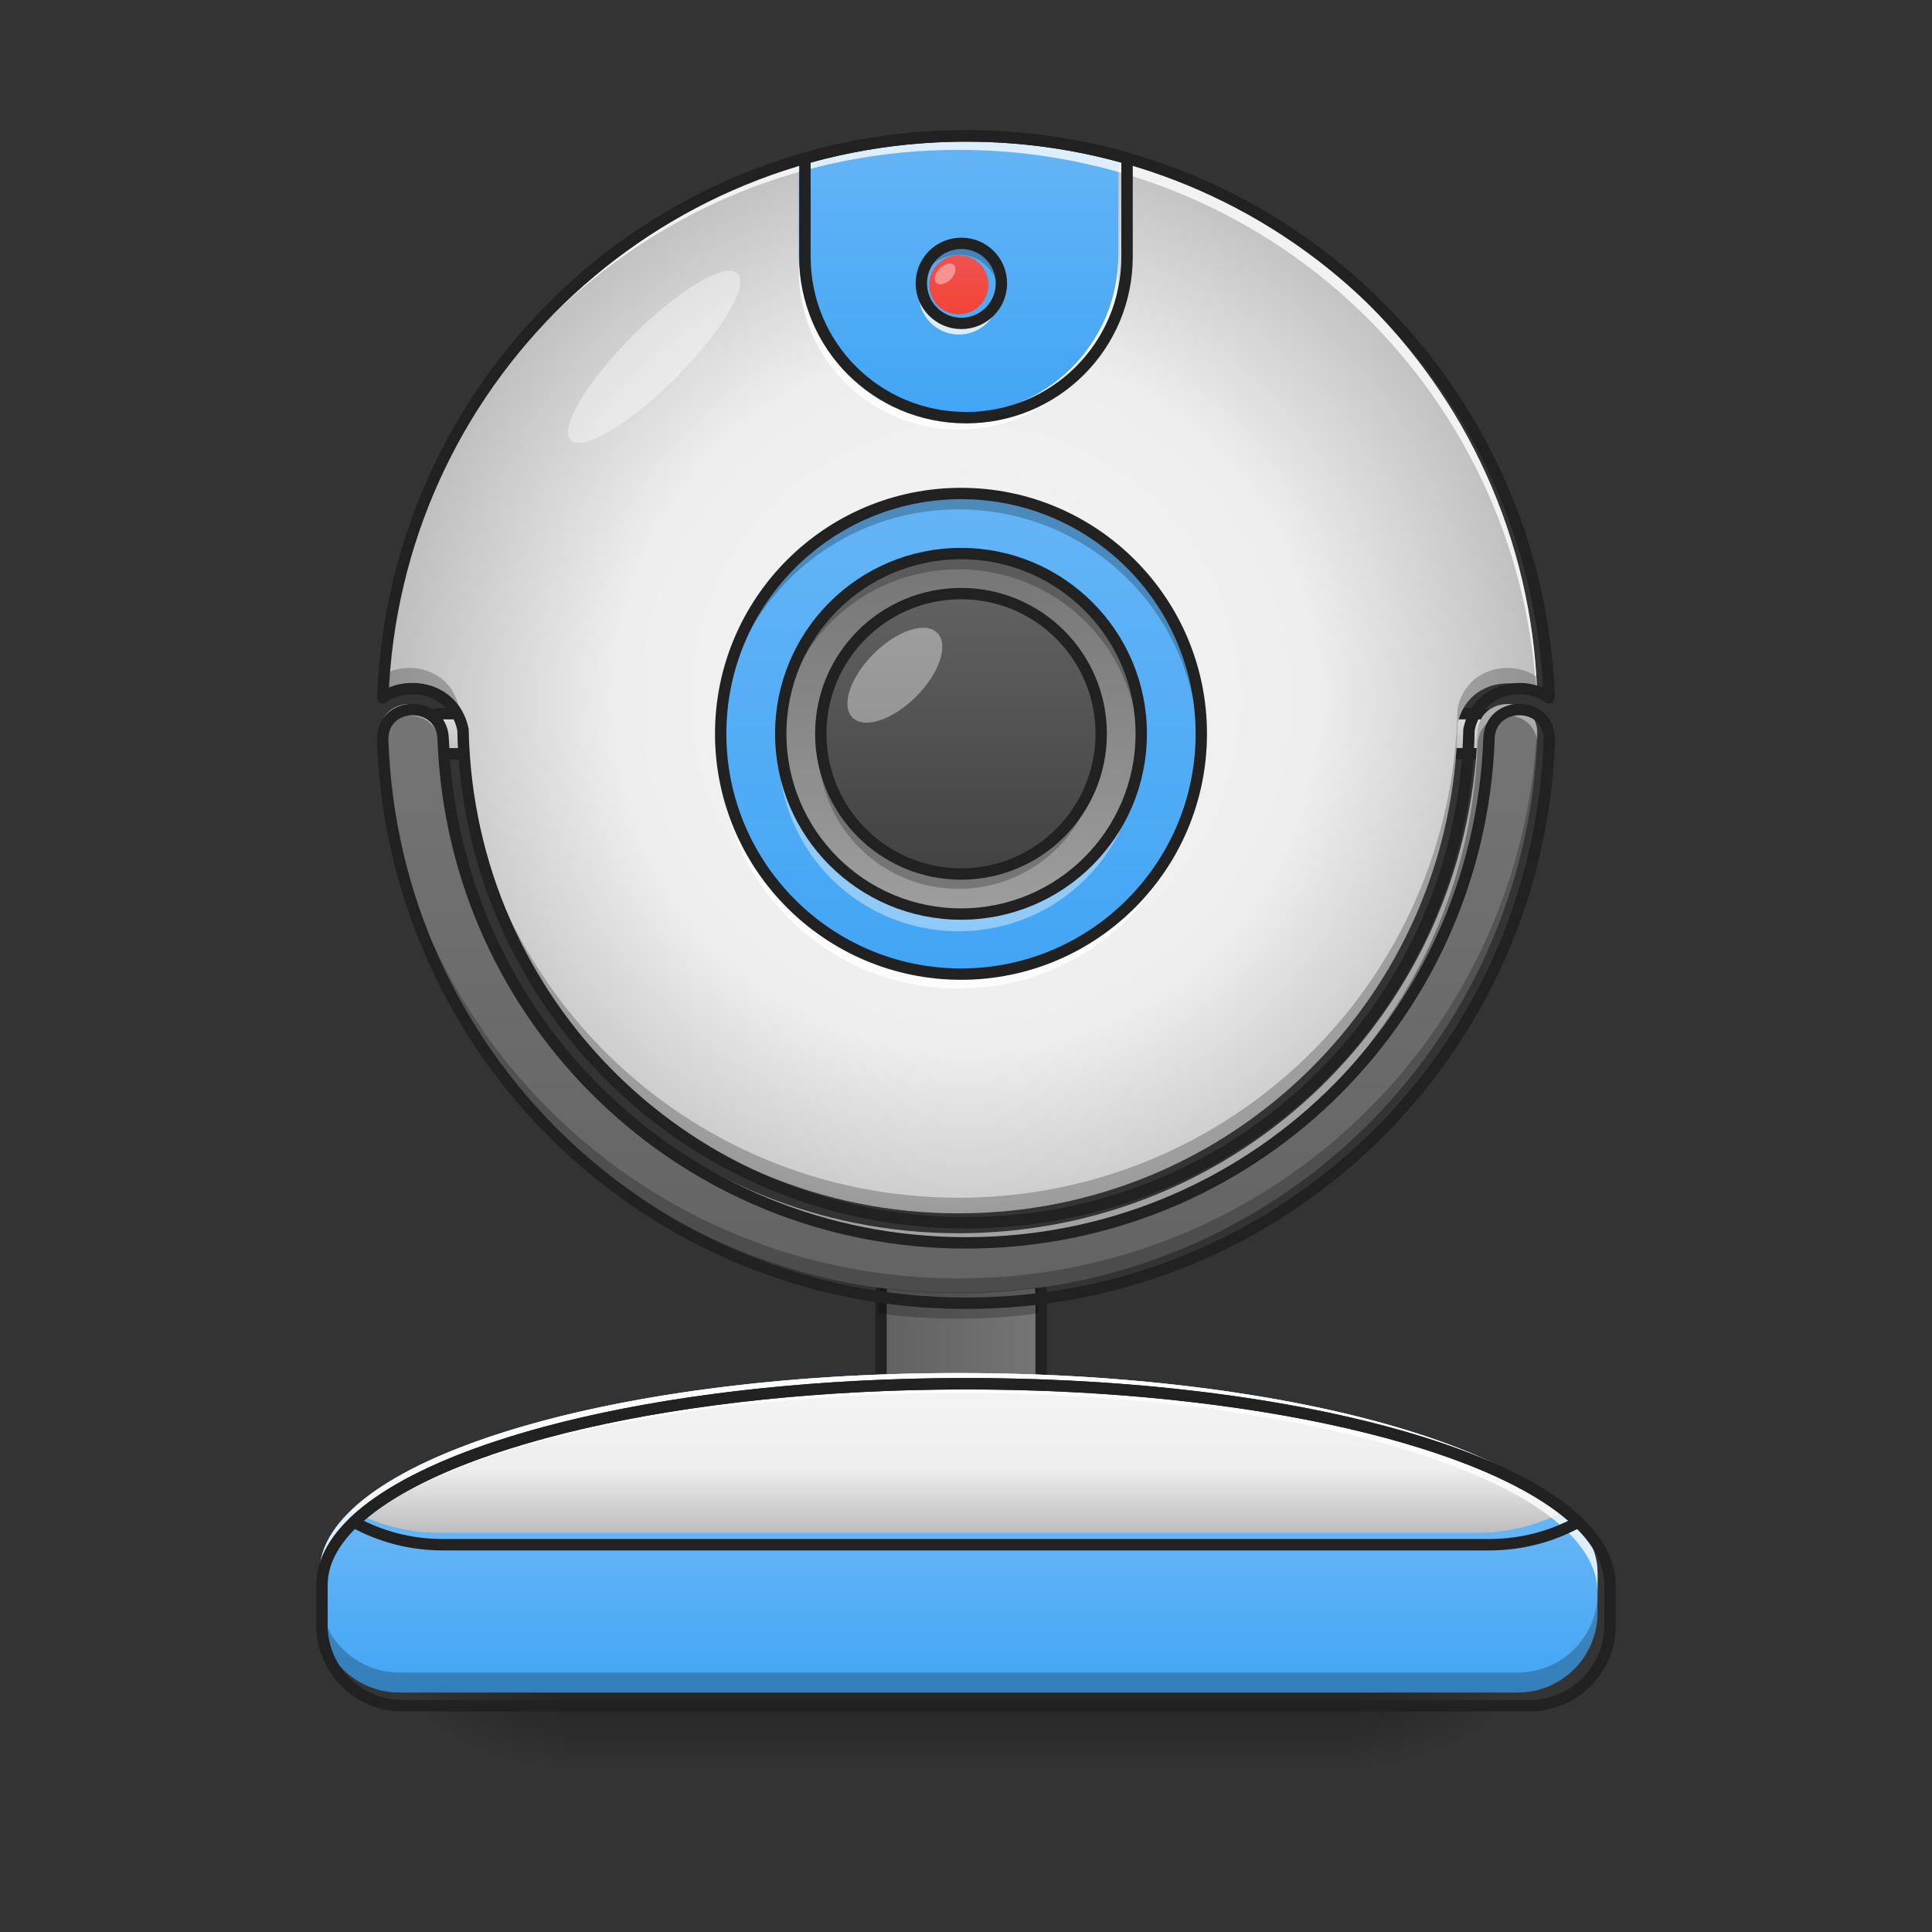 <svg height="48" viewBox="0 0 48 48" width="48" xmlns="http://www.w3.org/2000/svg" xmlns:xlink="http://www.w3.org/1999/xlink"><rect x="0" y="0" width="48" height="48" fill="#333333" stroke="none"/><linearGradient id="a" gradientUnits="userSpaceOnUse" x1="119.062" x2="119.062" y1="-15.208" y2="-25.792"><stop offset="0" stop-color="#bdbdbd"/><stop offset="1" stop-color="#e0e0e0"/></linearGradient><linearGradient id="b" gradientUnits="userSpaceOnUse" x1="23.815" x2="23.815" y1="42.051" y2="44.035"><stop offset="0" stop-opacity=".275"/><stop offset="1" stop-opacity="0"/></linearGradient><linearGradient id="c"><stop offset="0" stop-opacity=".314"/><stop offset=".222" stop-opacity=".275"/><stop offset="1" stop-opacity="0"/></linearGradient><radialGradient id="d" cx="450.909" cy="189.579" gradientTransform="matrix(0 -.117 -.211 -0 73.235 95.393)" gradientUnits="userSpaceOnUse" r="21.167" xlink:href="#c"/><radialGradient id="e" cx="450.909" cy="189.579" gradientTransform="matrix(-0 .117 .211 0 -25.605 -11.291)" gradientUnits="userSpaceOnUse" r="21.167" xlink:href="#c"/><radialGradient id="f" cx="450.909" cy="189.579" gradientTransform="matrix(-0 -.117 .211 -0 -25.605 95.393)" gradientUnits="userSpaceOnUse" r="21.167" xlink:href="#c"/><radialGradient id="g" cx="450.909" cy="189.579" gradientTransform="matrix(0 .117 -.211 0 73.235 -11.291)" gradientUnits="userSpaceOnUse" r="21.167" xlink:href="#c"/><linearGradient id="h"><stop offset="0" stop-color="#616161"/><stop offset="1" stop-color="#757575"/></linearGradient><linearGradient id="i" gradientUnits="userSpaceOnUse" x1="232.833" x2="275.167" xlink:href="#h" y1="143.542" y2="143.542"/><linearGradient id="j"><stop offset="0" stop-color="#64b5f6"/><stop offset="1" stop-color="#42a5f5"/></linearGradient><linearGradient id="k" gradientUnits="userSpaceOnUse" x1="22.823" x2="22.823" xlink:href="#j" y1="38.082" y2="42.051"/><linearGradient id="l" gradientUnits="userSpaceOnUse" x1="23.815" x2="23.815" xlink:href="#h" y1="34.113" y2="17.244"/><linearGradient id="m"><stop offset="0" stop-color="#f5f5f5"/><stop offset=".6" stop-color="#eee"/><stop offset="1" stop-color="#bdbdbd"/></linearGradient><radialGradient id="n" cx="960" cy="699.546" gradientTransform="matrix(.025 0 0 .025 0 -.122)" gradientUnits="userSpaceOnUse" r="579.602" xlink:href="#m"/><linearGradient id="o" gradientUnits="userSpaceOnUse" x1="24.807" x2="24.807" xlink:href="#j" y1="12.282" y2="24.19"/><linearGradient id="p" gradientUnits="userSpaceOnUse" x1="25.799" x2="25.799" xlink:href="#m" y1="34.113" y2="38.082"/><linearGradient id="q" gradientUnits="userSpaceOnUse" x1="23.815" x2="23.815" xlink:href="#j" y1="3.352" y2="10.298"/><linearGradient id="r" gradientUnits="userSpaceOnUse" x1="24.311" x2="24.311" y1="13.771" y2="22.701"><stop offset="0" stop-color="#757575"/><stop offset="1" stop-color="#9e9e9e"/></linearGradient><linearGradient id="s" gradientUnits="userSpaceOnUse" x1="23.815" x2="23.815" y1="21.709" y2="14.763"><stop offset="0" stop-color="#424242"/><stop offset="1" stop-color="#616161"/></linearGradient><linearGradient id="t" gradientUnits="userSpaceOnUse" x1="23.823" x2="23.823" y1="7.809" y2="6.337"><stop offset="0" stop-color="#f44336"/><stop offset="1" stop-color="#ef5350"/></linearGradient><path d="m116.421-25.81h5.291c2.916 0 5.291 2.375 5.291 5.291 0 2.958-2.375 5.291-5.291 5.291h-5.291c-2.916 0-5.291-2.333-5.291-5.291 0-2.916 2.375-5.291 5.291-5.291zm0 0" fill="url(#a)" stroke="#212121" stroke-linecap="round" stroke-linejoin="round" stroke-width="3" transform="matrix(.094 0 0 .094 25.303 20.158)"/><path d="m13.891 42.051h19.848v1.984h-19.848zm0 0" fill="url(#b)"/><path d="m33.738 42.051h3.969v-1.984h-3.969zm0 0" fill="url(#d)"/><path d="m13.891 42.051h-3.969v1.984h3.969zm0 0" fill="url(#e)"/><path d="m13.891 42.051h-3.969v-1.984h3.969zm0 0" fill="url(#f)"/><path d="m33.738 42.051h3.969v1.984h-3.969zm0 0" fill="url(#g)"/><path d="m243.435 117.093h21.165c5.833 0 10.582 4.708 10.582 10.582v31.747c0 5.833-4.75 10.582-10.582 10.582h-21.165c-5.874 0-10.582-4.75-10.582-10.582v-31.747c0-5.874 4.708-10.582 10.582-10.582zm0 0" fill="url(#i)" stroke="#212121" stroke-linecap="round" stroke-linejoin="round" stroke-width="3" transform="matrix(.094 0 0 .094 0 20.158)"/><path d="m23.816 34.113c-8.797 0-15.879 2.211-15.879 4.961v.992c0 1.098.887 1.984 1.984 1.984h27.785c1.098 0 1.984-.887 1.984-1.984v-.992c0-2.75-7.082-4.961-15.875-4.961zm0 0" fill="url(#k)"/><path d="m116.406-25.81h5.291c2.916 0 5.291 2.375 5.291 5.291 0 2.958-2.375 5.291-5.291 5.291h-5.291c-2.916 0-5.291-2.333-5.291-5.291 0-2.916 2.375-5.291 5.291-5.291zm0 0" fill="url(#a)" stroke="#212121" stroke-linecap="round" stroke-linejoin="round" stroke-width="3" transform="matrix(.094 0 0 .094 0 20.158)"/><path d="m10.172 17.492c-.371 0-.742.246-.738.742.262 7.742 6.578 13.895 14.383 13.895 7.805 0 14.117-6.152 14.379-13.895.004-.496-.367-.742-.738-.742-.371 0-.746.246-.75.742-.262 6.918-5.91 12.406-12.891 12.406-6.98 0-12.633-5.488-12.891-12.406-.008-.496-.379-.742-.754-.742zm0 0" fill="url(#l)"/><path d="m23.816 3.352c-7.793 0-14.098 6.133-14.379 13.852.223-.156.48-.227.734-.227.301 0 .609.098.855.316.191.168.332.418.387.695.133 6.758 5.613 12.156 12.402 12.156 6.785 0 12.27-5.398 12.398-12.156.055-.277.195-.527.387-.695.246-.219.555-.316.855-.316.254 0 .512.07.734.227-.277-7.719-6.586-13.852-14.375-13.852zm0 0" fill="url(#n)"/><path d="m23.816 12.281c3.285 0 5.953 2.668 5.953 5.953 0 3.289-2.668 5.957-5.953 5.957-3.289 0-5.957-2.668-5.957-5.957 0-3.285 2.668-5.953 5.957-5.953zm0 0" fill="url(#o)"/><path d="m23.824 6.082c.547 0 .992.441.992.992 0 .547-.445.992-.992.992-.551 0-.992-.445-.992-.992 0-.551.441-.992.992-.992zm0 0" fill="#5e5e5e"/><path d="m23.816 34.113c-7.062 0-13.016 1.426-15.09 3.41.645.355 1.391.559 2.188.559h25.801c.797 0 1.543-.203 2.191-.559-2.078-1.984-8.031-3.41-15.09-3.41zm0 0" fill="url(#p)"/><path d="m23.816 34.113c-8.797 0-15.879 2.211-15.879 4.961v.496c0-2.75 7.082-4.961 15.879-4.961 8.793 0 15.875 2.211 15.875 4.961v-.496c0-2.75-7.082-4.961-15.875-4.961zm0 0" fill="#fff" fill-opacity=".784"/><path d="m7.938 39.57v.496c0 1.098.887 1.984 1.984 1.984h27.785c1.098 0 1.984-.887 1.984-1.984v-.496c0 1.098-.887 1.984-1.984 1.984h-27.785c-1.098 0-1.984-.887-1.984-1.984zm0 0" fill-opacity=".235"/><path d="m960.066 1375.144c-354.612 0-640.096 89.125-640.096 199.981v39.996c0 44.248 35.745 79.992 79.992 79.992h1120.051c44.248 0 79.992-35.745 79.992-79.992v-39.996c0-110.856-285.485-199.981-639.939-199.981zm0 0" fill="none" stroke="#212121" stroke-linecap="round" stroke-linejoin="round" stroke-width="11.339" transform="scale(.025)"/><path d="m21.84 31.98c-.008.051-.008.098-.008.148v.5c.648.09 1.309.137 1.984.137.672 0 1.336-.047 1.984-.137v-.5c0-.051-.004-.098-.012-.148-.645.09-1.305.133-1.973.133-.672 0-1.332-.043-1.977-.133zm0 0" fill-opacity=".235"/><path d="m10.172 17.492c-.371 0-.742.246-.738.742.004.059.008.117.008.172.051-.414.391-.625.73-.625.375 0 .746.25.754.746.258 6.914 5.91 12.402 12.891 12.402 6.98 0 12.629-5.488 12.891-12.402.004-.496.379-.746.75-.746.34 0 .68.211.73.625.004-.055.004-.113.008-.172.004-.496-.367-.742-.738-.742-.371 0-.746.246-.75.742-.262 6.918-5.91 12.406-12.891 12.406-6.98 0-12.633-5.488-12.891-12.406-.008-.496-.379-.742-.754-.742zm0 0" fill="#fff" fill-opacity=".392"/><path d="m38.184 18.098c-.371 7.633-6.641 13.664-14.367 13.664-7.73 0-13.996-6.031-14.371-13.664-.008.043-.012.09-.012.137.262 7.742 6.578 13.895 14.383 13.895 7.805 0 14.117-6.152 14.379-13.895 0-.047-.004-.094-.012-.137zm0 0" fill-opacity=".235"/><path d="m410.04 705.13c-14.959 0-29.918 9.92-29.761 29.918 10.55 312.096 265.172 560.104 579.787 560.104 314.616 0 569.08-248.008 579.63-560.104.157-19.998-14.802-29.918-29.761-29.918s-30.076 9.92-30.233 29.918c-10.55 278.871-238.245 500.11-519.635 500.11s-509.243-221.239-519.635-500.11c-.315-19.998-15.274-29.918-30.391-29.918zm0 0" fill="none" stroke="#212121" stroke-linecap="round" stroke-linejoin="round" stroke-width="11.339" transform="scale(.025)"/><path d="m23.816 3.352c-1.379 0-2.711.191-3.973.551v2.426c0 2.199 1.773 3.969 3.973 3.969 2.195 0 3.969-1.77 3.969-3.969v-2.426c-1.262-.359-2.594-.551-3.969-.551zm0 0" fill="url(#q)"/><path d="m23.816 3.352c-7.793 0-14.098 6.133-14.379 13.852.004-.004.012-.008.02-.012.473-7.539 6.695-13.469 14.359-13.469 7.66 0 13.887 5.93 14.355 13.469.008.004.016.008.02.012-.277-7.719-6.586-13.852-14.375-13.852zm0 0" fill="#fff" fill-opacity=".784"/><path d="m10.172 16.594c-.246 0-.496.066-.715.211-.008.133-.016.266-.02.398.223-.156.48-.227.734-.227.301 0 .609.098.855.316.191.168.332.418.387.695.133 6.758 5.613 12.156 12.402 12.156 6.785 0 12.27-5.398 12.398-12.156.055-.277.195-.527.387-.695.246-.219.555-.316.855-.316.254 0 .512.07.734.227-.004-.133-.012-.266-.02-.398-.219-.145-.469-.211-.715-.211-.301 0-.609.098-.855.312-.191.172-.332.418-.387.699-.129 6.754-5.613 12.152-12.398 12.152-6.789 0-12.27-5.398-12.402-12.152-.055-.281-.195-.527-.387-.699-.246-.215-.555-.312-.855-.312zm0 0" fill-opacity=".235"/><path d="m23.816 23.137c-2.477 0-4.469-1.992-4.469-4.465 0-.062.004-.125.008-.188.094 2.387 2.047 4.277 4.461 4.277 2.41 0 4.363-1.891 4.461-4.277 0 .062.004.125.004.188 0 2.473-1.992 4.465-4.465 4.465zm-3.469-4.652c-.004-.062-.008-.125-.008-.188 0-1.922 1.551-3.473 3.477-3.473 1.922 0 3.473 1.551 3.473 3.473 0 .062-.004.125-.008.188-.094-1.836-1.605-3.289-3.465-3.289-1.863 0-3.375 1.453-3.469 3.289zm0 0" fill="#fff" fill-opacity=".392"/><path d="m960.066 135.105c-314.143 0-568.292 247.22-579.63 558.372 8.976-6.299 19.368-9.133 29.603-9.133 12.125 0 24.565 3.937 34.485 12.755 7.716 6.771 13.385 16.849 15.589 28.029 5.354 272.415 226.278 490.032 499.952 490.032 273.517 0 494.598-217.617 499.795-490.032 2.205-11.18 7.873-21.258 15.589-28.029 9.92-8.818 22.36-12.755 34.485-12.755 10.235 0 20.628 2.834 29.603 9.133-11.18-311.151-265.486-558.372-579.472-558.372zm0 0" fill="none" stroke="#212121" stroke-linecap="round" stroke-linejoin="round" stroke-width="11.339" transform="scale(.025)"/><path d="m23.816 12.281c-3.301 0-5.957 2.656-5.957 5.953 0 .062.004.125.004.188.098-3.211 2.715-5.766 5.953-5.766 3.234 0 5.852 2.555 5.949 5.766 0-.062.004-.125.004-.188 0-3.297-2.656-5.953-5.953-5.953zm0 0" fill-opacity=".235"/><path d="m23.816 24.562c-3.301 0-5.957-2.656-5.957-5.953 0-.062.004-.125.004-.188.098 3.211 2.715 5.77 5.953 5.77 3.234 0 5.852-2.559 5.949-5.77 0 .062.004.125.004.188 0 3.297-2.656 5.953-5.953 5.953zm0 0" fill="#fff" fill-opacity=".784"/><path d="m254.017-84.013c35.038 0 63.494 28.456 63.494 63.494 0 35.08-28.456 63.536-63.494 63.536-35.08 0-63.536-28.456-63.536-63.536 0-35.038 28.456-63.494 63.536-63.494zm0 0" fill="none" stroke="#212121" stroke-linecap="round" stroke-linejoin="round" stroke-width="3" transform="matrix(.094 0 0 .094 0 20.158)"/><path d="m23.816 13.77c-2.477 0-4.469 1.992-4.469 4.465 0 2.477 1.992 4.469 4.469 4.469 2.473 0 4.465-1.992 4.465-4.469 0-2.473-1.992-4.465-4.465-4.465zm0 .992c1.922 0 3.473 1.551 3.473 3.473 0 1.926-1.551 3.477-3.473 3.477-1.926 0-3.477-1.551-3.477-3.477 0-1.922 1.551-3.473 3.477-3.473zm0 0" fill="url(#r)"/><path d="m23.816 13.77c-2.477 0-4.469 1.992-4.469 4.465 0 .062.004.125.008.188.094-2.387 2.047-4.277 4.461-4.277 2.41 0 4.363 1.891 4.461 4.277 0-.062.004-.125.004-.188 0-2.473-1.992-4.465-4.465-4.465zm-3.469 4.652c-.004.062-.008.125-.008.188 0 1.922 1.551 3.473 3.477 3.473 1.922 0 3.473-1.551 3.473-3.473 0-.062-.004-.125-.008-.188-.094 1.836-1.605 3.289-3.465 3.289-1.863 0-3.375-1.453-3.469-3.289zm0 0" fill-opacity=".235"/><path d="m254.017-68.139c26.289 0 47.62 21.331 47.62 47.62 0 26.331-21.331 47.662-47.62 47.662-26.331 0-47.662-21.331-47.662-47.662 0-26.289 21.331-47.62 47.662-47.62zm0 0" fill="none" stroke="#212121" stroke-linecap="round" stroke-linejoin="round" stroke-width="3" transform="matrix(.094 0 0 .094 0 20.158)"/><path d="m23.816 14.762c1.918 0 3.473 1.555 3.473 3.473s-1.555 3.477-3.473 3.477c-1.918 0-3.477-1.559-3.477-3.477s1.559-3.473 3.477-3.473zm0 0" fill="url(#s)"/><path d="m21.703 16.246c.582-.582 1.289-.816 1.582-.523.293.293.059 1-.523 1.582-.582.582-1.289.816-1.582.523-.293-.293-.059-1 .523-1.582zm0 0" fill="#fff" fill-opacity=".392"/><path d="m15.723 8.336c1.145-1.145 2.309-1.836 2.602-1.543s-.398 1.457-1.543 2.602-2.309 1.832-2.602 1.543c-.293-.293.398-1.457 1.543-2.602zm0 0" fill="#fff" fill-opacity=".392"/><path d="m254.017-57.557c20.456 0 37.038 16.582 37.038 37.038 0 20.456-16.582 37.08-37.038 37.08s-37.08-16.623-37.08-37.08c0-20.456 16.623-37.038 37.08-37.038zm0 0" fill="none" stroke="#212121" stroke-linecap="round" stroke-linejoin="round" stroke-width="3" transform="matrix(.094 0 0 .094 0 20.158)"/><path d="m23.824 6.336c.406 0 .734.332.734.738s-.328.734-.734.734c-.41 0-.738-.328-.738-.734s.328-.738.738-.738zm0 0" fill="url(#t)"/><path d="m22.84 7.195c-.008.043-.008.082-.008.125 0 .551.441.992.992.992.547 0 .992-.441.992-.992 0-.043-.004-.082-.008-.125-.062.492-.477.871-.984.871-.508 0-.926-.379-.984-.871zm0 0" fill="#fff" fill-opacity=".784"/><path d="m22.84 7.195c-.008-.039-.008-.082-.008-.121 0-.551.441-.992.992-.992.547 0 .992.441.992.992 0 .039-.004.082-.008.121-.062-.488-.477-.867-.984-.867-.508 0-.926.379-.984.867zm0 0" fill-opacity=".235"/><path d="m254.101-150.131c5.833 0 10.582 4.708 10.582 10.582 0 5.833-4.75 10.582-10.582 10.582-5.874 0-10.582-4.75-10.582-10.582 0-5.874 4.708-10.582 10.582-10.582zm0 0" fill="none" stroke="#212121" stroke-linecap="round" stroke-linejoin="round" stroke-width="3" transform="matrix(.094 0 0 .094 0 20.158)"/><path d="m23.348 6.672c.121-.121.277-.16.352-.086.074.074.039.234-.082.355-.121.121-.281.16-.355.086-.074-.074-.035-.234.086-.355zm0 0" fill="#fff" fill-opacity=".392"/><path d="m19.844 6.336v.371c0 2.199 1.773 3.969 3.973 3.969 2.195 0 3.969-1.77 3.969-3.969v-.371c0 2.199-1.773 3.969-3.969 3.969-2.199 0-3.973-1.77-3.973-3.969zm0 0" fill="#fff" fill-opacity=".784"/><g fill="none" stroke="#212121" stroke-linecap="round" stroke-linejoin="round" stroke-width="11.339" transform="scale(.025)"><path d="m960.066 135.105c-55.585 0-109.281 7.716-160.142 22.203v97.786c0 88.653 71.489 159.985 160.142 159.985 88.495 0 159.985-71.332 159.985-159.985v-97.786c-50.861-14.487-104.557-22.203-159.985-22.203zm0 0"/><path d="m960.066 1375.144c-284.697 0-524.674 57.475-608.288 137.467 25.982 14.329 56.058 22.518 88.181 22.518h1040.058c32.123 0 62.199-8.188 88.338-22.518-83.772-79.992-323.749-137.467-608.288-137.467zm0 0"/></g></svg>